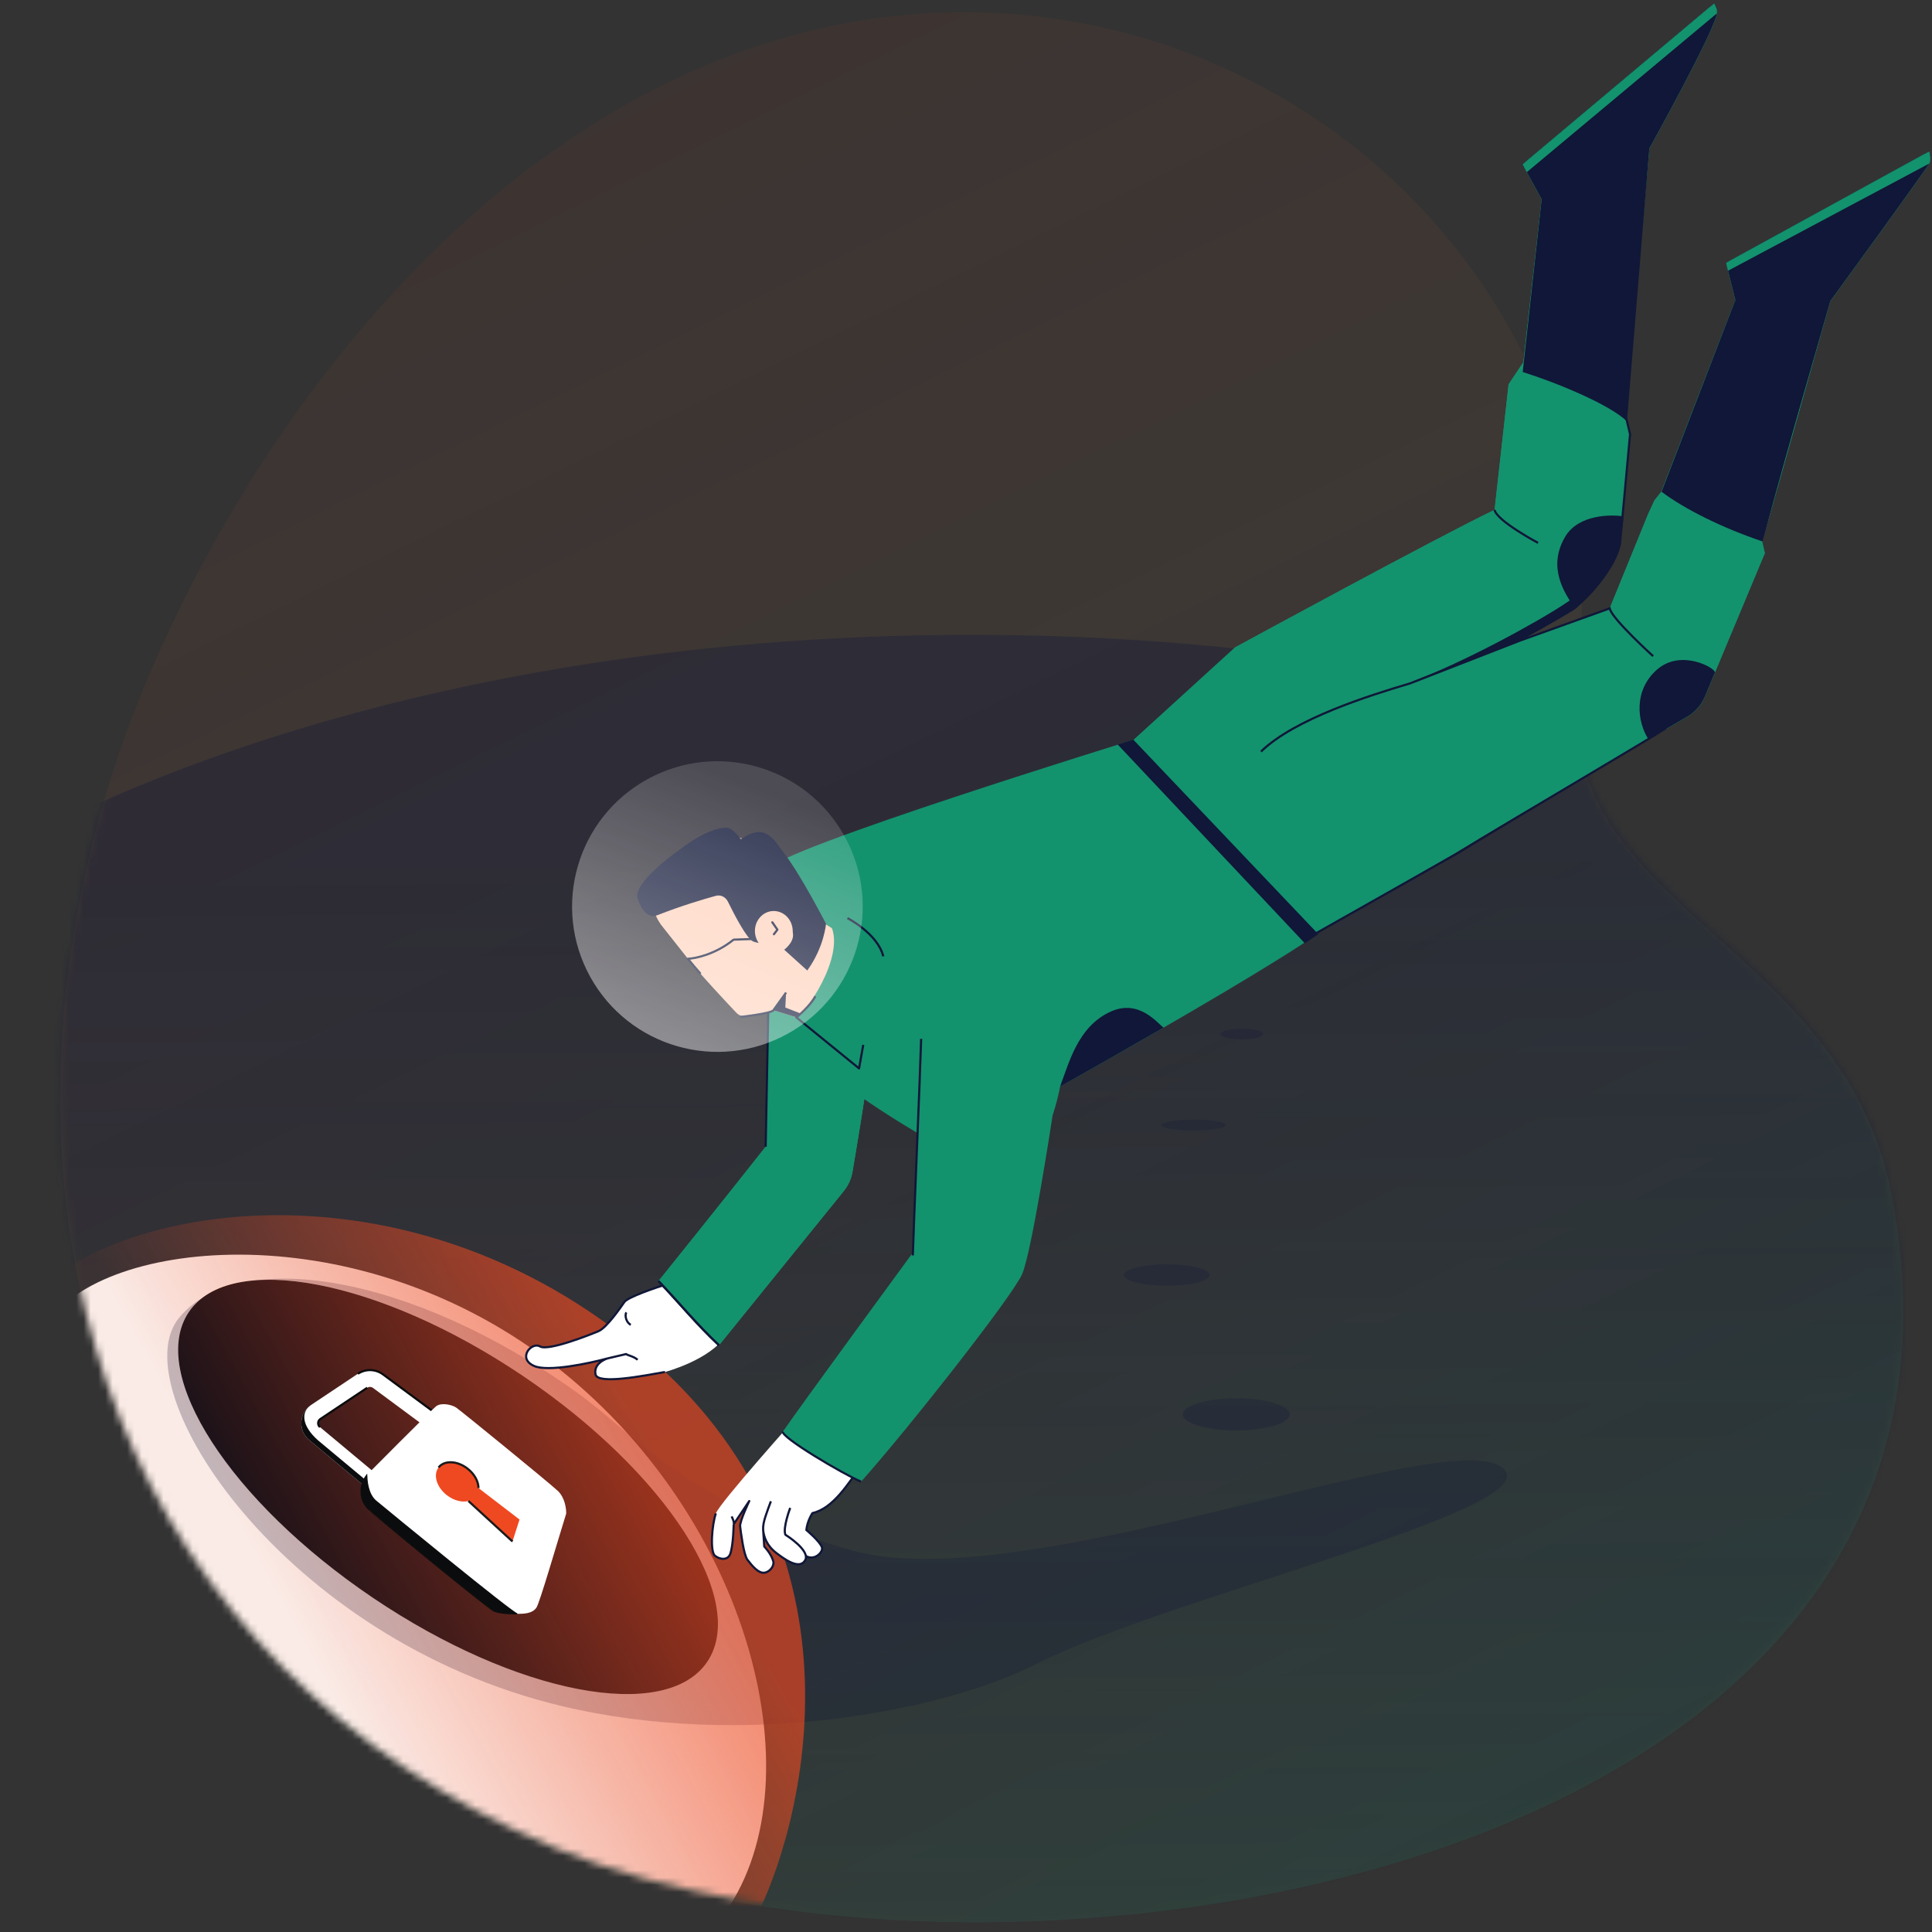 <svg fill="none" height="266" viewBox="0 0 266 266" width="266" xmlns="http://www.w3.org/2000/svg" xmlns:xlink="http://www.w3.org/1999/xlink"><rect x="0" y="0" width="266" height="266" fill="#333333" stroke="none"/><linearGradient id="a" gradientUnits="userSpaceOnUse" x1="202.426" x2="78.281" y1="258.546" y2="5.678"><stop offset="0" stop-color="#13926e" stop-opacity=".15"/><stop offset="1" stop-color="#ef4921" stop-opacity=".05"/></linearGradient><linearGradient id="b" gradientUnits="userSpaceOnUse" x1="133.637" x2="132.714" y1="265.099" y2="118.244"><stop offset="0" stop-color="#101738" stop-opacity=".05"/><stop offset="1" stop-color="#101738" stop-opacity=".35"/></linearGradient><linearGradient id="c" gradientUnits="userSpaceOnUse" x1="80.555" x2="31.918" y1="181.669" y2="208.386"><stop offset="0" stop-color="#ef4921" stop-opacity=".65"/><stop offset="1" stop-color="#ef4921" stop-opacity=".05"/></linearGradient><linearGradient id="d" gradientUnits="userSpaceOnUse" x1="87.451" x2="110.112" y1="109.806" y2="137.503"><stop offset="0" stop-color="#fff" stop-opacity=".45"/><stop offset="1" stop-color="#fff" stop-opacity=".15"/></linearGradient><clipPath id="e"><path d="m0 0h266v266h-266z"/></clipPath><mask id="f" height="264" maskUnits="userSpaceOnUse" width="255" x="8" y="1"><path d="m76.583 254.481c-60.367-25.186-78.896-85.227-62.734-142.965 12.029-42.974 52.956-105.746 112.733-109.965 52.655-3.716 97.013 40.068 90.593 91.371-3.97 31.725 36.525 36.073 43.274 71.256 18.153 94.629-123.499 115.489-183.866 90.303z" fill="#ebedf0"/></mask><g clip-path="url(#e)"><path d="m76.583 254.834c-60.367-25.186-78.896-85.226-62.734-142.965 12.029-42.974 52.956-105.745 112.733-109.965 52.655-3.716 97.013 40.068 90.593 91.371-3.97 31.725 36.525 36.072 43.274 71.255 18.153 94.63-123.499 115.49-183.866 90.303z" fill="url(#a)"/><g mask="url(#f)"><path d="m133.637 284.272c102.833 0 186.195-44.071 186.195-98.436 0-54.364-83.362-98.435-186.195-98.435-102.832 0-186.195 44.071-186.195 98.435 0 54.365 83.362 98.436 186.195 98.436z" fill="url(#b)"/><g fill="#101738" fill-opacity=".25"><ellipse cx="164.33" cy="154.899" rx="4.424" ry=".737"/><ellipse cx="170.201" cy="194.734" rx="7.374" ry="2.212"/><ellipse cx="160.634" cy="175.551" rx="5.899" ry="1.475"/><ellipse cx="170.966" cy="142.363" rx="2.95" ry=".737"/></g><path d="m99.258 264.113c-10.284 8.658-52.355-5.072-71.16-23.748-22.399-22.246-27.664-46.971-21.858-57.619 6.488-11.901 41.779-16.368 69.502 4.77s37.261 58.57 23.517 76.597z" fill="#fbf3f0"/><path d="m97.313 228.754c-1.409 2.089-3.744 3.418-6.771 4.026-3.027.608-6.741.493-10.897-.301-8.312-1.588-18.378-5.89-28.227-12.533-9.849-6.643-17.609-14.365-22.195-21.477-2.293-3.556-3.791-6.956-4.361-9.99s-.213-5.697 1.197-7.786c1.409-2.09 3.744-3.419 6.771-4.026 3.027-.608 6.741-.494 10.897.3 8.312 1.589 18.378 5.891 28.227 12.534 9.849 6.643 17.609 14.365 22.195 21.476 2.293 3.556 3.791 6.957 4.361 9.991s.213 5.696-1.197 7.786z" fill="#0b0c0d" stroke="#0b0c0d" stroke-width=".147"/><path d="m77.221 234.864c-38.248-9.194-60.651-43.691-52.54-53.462 8.111-9.77 31.772-6.046 54.51 10.147 8.811 6.274 15.222 15.512 38.3 21.96 23.08 6.449 80.544-17.021 89.098-11.607 8.554 5.413-45.518 17.869-63.903 27.198-13.013 6.603-40.479 11.77-65.465 5.764z" fill="#101738" fill-opacity=".25"/><path d="m103.372 265.274c-15.515-2.448-39.933-5.018-69.482-30.137-29.549-25.12-31.302-54.013-29.602-56.164 10.011-12.671 51.341-20.955 84.696 7.563 33.355 28.518 20.148 68.864 14.388 78.738z" fill="url(#c)"/><path clip-rule="evenodd" d="m49.268 189.143c1.057-.706 2.443-.672 3.465.084l8.865 6.561-1.379 1.863-8.865-6.561c-.236-.174-.556-.182-.8-.019l-6.442 4.298c-.386.258-.416.815-.059 1.113l10.042 8.376-1.485 1.78-10.042-8.377c-1.546-1.289-1.417-3.702.258-4.82z" fill="#fff" fill-rule="evenodd"/><path d="m49.268 189.143c1.057-.705 2.443-.672 3.465.084l8.865 6.561m-11.043-4.717-6.443 4.298c-.386.258-.416.815-.059 1.113" stroke="#0b0c0d" stroke-width=".295"/><path d="m43.8 198.319 10.042 8.376-1.232-.057-10.042-8.377c-1.546-1.289-1.417-3.702.258-4.82-1.409.941-1.322 2.844.974 4.878z" fill="#0b0c0d"/><path d="m50.49 203.087s8.838-8.907 9.552-9.468c.714-.561 2.205-.209 2.771.182.707.489 12.753 10.311 13.981 11.459.983.917 1.182 2.472 1.159 3.135-1.243 4.001-3.614 12.16-4.076 12.911-.578.94-2.008.876-2.654.891-1.416.033-2.936-.149-3.368-.463-3.278-2.381-16.286-13.127-17.207-14.037-1.15-1.139-.955-2.559-.871-3.175.068-.494.502-1.162.711-1.435z" fill="#fff"/><path d="m51.767 206.669c-1.17-.976-1.248-2.943-1.277-3.581-.209.272-.643.941-.711 1.434-.085.616-.28 2.037.871 3.175.92.91 13.929 11.656 17.207 14.037.433.315 1.952.496 3.368.463-.565.013-17.994-14.308-19.457-15.528z" fill="#0b0c0d" stroke="#0b0c0d" stroke-width=".147"/><path d="m60.384 202.04c-.785 1.011-.274 2.722 1.141 3.821.962.747 2.094 1.019 2.967.799l6.067 5.574.97-3.022-5.652-4.338c-.004-.9-.549-1.928-1.51-2.675-1.415-1.099-3.199-1.17-3.984-.159z" fill="#ef4921"/><path d="m60.384 202.04c.785-1.011 2.569-.94 3.984.159.961.747 1.505 1.775 1.51 2.675m-1.385 1.786 6.067 5.574" stroke="#1a1a1a" stroke-width=".295"/></g><path d="m155.856 102.07s15.367 18.402 24.821 26.711l19.485-11.233c8.385-5.135 26.453-15.594 32.096-18.853 1.12-.647 1.99-1.639 2.489-2.833l8.239-19.708-.365-1.555s7.887-27.827 9.38-33.157c0 0 12.686-17.383 13.608-18.92.125-.208.16-.492.154-.768-.01-.473-.532-.696-.947-.468l-26.673 14.629c-.295.161-.443.501-.361.827l1.148 4.562-10.197 26.401-.942 1.186-.871 1.876-5.297 12.995-15.19 5.289c1.397-1.071 9.857-4.891 10.384-5.34 2.67-2.274 5.636-5.906 6.226-8.847l1.386-15.079-.592-2.424 3.246-36.926s8.884-15.973 9.315-18.605c.028-.172 0-.37-.051-.561-.119-.441-.658-.535-1.007-.242l-25.248 21.214c-.269.226-.341.611-.172.92l2.34 4.258-2.519 22.455-2.034 3.036-1.932 17.287c-7.353 3.488-35.706 18.923-35.706 18.923z" fill="#13926e"/><path d="m155.856 102.07s15.367 18.402 24.821 26.711l19.485-11.233c8.385-5.135 26.453-15.594 32.096-18.853 1.12-.647 1.99-1.639 2.489-2.833l8.239-19.708-.365-1.555s7.887-27.827 9.38-33.157c0 0 12.686-17.383 13.608-18.92.125-.208.16-.492.154-.768-.01-.473-.532-.696-.947-.468l-26.673 14.629c-.295.161-.443.501-.361.827l1.148 4.562-10.197 26.401-.942 1.186-.871 1.876-5.297 12.995-15.19 5.289c1.397-1.071 9.857-4.891 10.384-5.34 2.67-2.274 5.636-5.906 6.226-8.847l1.386-15.079-.592-2.424 3.246-36.926s8.884-15.973 9.315-18.605c.028-.172 0-.37-.051-.561-.119-.441-.658-.535-1.007-.242l-25.248 21.214c-.269.226-.341.611-.172.92l2.34 4.258-2.519 22.455-2.034 3.036-1.932 17.287c-7.353 3.488-35.706 18.923-35.706 18.923z" fill="#13926e"/><path d="m180.858 128.682 19.673-11.115c10.009-6.129 26.432-15.72 28.862-17.327m-20.157-12.024 12.387-4.454c.26 1.395 5.981 6.579 5.981 6.579m-18.368-2.126c1.396-1.071 7.055-4.056 7.581-4.504 2.67-2.274 5.637-5.906 6.226-8.847l1.387-15.079-.542-2.287m-14.652 30.718-15.106 5.877c-5.469 1.623-15.884 4.861-20.516 9.386m32.161-33.279c.279 1.497 5.986 4.546 5.986 4.546" stroke="#101738" stroke-width=".295"/><path d="m237.643 36.19 27.984-15.348s.318 1.12-.018 1.68c-.923 1.536-13.608 18.92-13.608 18.92-1.494 5.33-5.673 19.431-9.325 33.109-5.577-1.881-10.726-4.45-13.913-6.847l10.166-26.4z" fill="#101738"/><path d="m237.643 36.19 27.984-15.348s.318 1.12-.018 1.68l-27.693 14.753z" fill="#13926e"/><path d="m193.943 94.007s13.349-4.663 17.555-7.023c4.206-2.361 7.288-3.921 9.827-8.328-1.216 1.342-4.379 3.474-5.964 4.527-3.739 2.482-14.257 8.263-21.418 10.825z" fill="#101738"/><path d="m236.008.466-26.38 22.166 2.632 4.789-2.611 23.796c4.443 1.394 11.831 4.383 14.349 6.785l3.084-37.566s8.884-15.973 9.315-18.605c.09-.547-.389-1.365-.389-1.365z" fill="#101738"/><path d="m236.008.466-26.38 22.166.588 1.07 26.181-21.871c.09-.547-.389-1.365-.389-1.365z" fill="#13926e"/><path d="m216.816 83.712c2.671-2.274 5.637-5.906 6.227-8.847l.506-3.765c-1.596-.264-6.233-.353-8.088 2.853-2.436 4.21-.052 7.718 1.355 9.759z" fill="#101738"/><path d="m232.249 98.699c-1.244.719-3.09 1.786-5.301 3.069-1.529-2.372-2.09-6.734 1.219-9.6 3.31-2.866 8.023-.178 7.95.417l-1.371 3.278c-.499 1.194-1.376 2.19-2.497 2.837z" fill="#101738"/><path d="m85.973 179.259c.47-.671 4.31-1.986 6.171-2.56 0 0 8.591 5.867 7.827 7.108-2.104 3.417-8.412 5.091-8.412 5.091-2.854.503-9.273 1.774-9.566.334-.258-1.27.926-1.978 1.671-2.208-2.575.7-8.202 1.888-10.116 1.049-2.393-1.05-.349-3.375.801-2.695s6.988-1.651 8.064-2.106c1.103-.467 2.972-3.173 3.56-4.013z" fill="#fff"/><path d="m92.144 176.699c-1.861.574-5.7 1.889-6.171 2.56-.588.84-2.457 3.546-3.56 4.013-1.076.455-6.914 2.786-8.064 2.106s-3.194 1.645-.801 2.695c1.914.839 7.542-.349 10.116-1.049m0 0 2.544-.595c.2.186 1.064.311 1.578.79m-4.122-.195c-.744.23-1.929.938-1.671 2.208.293 1.44 6.711.169 9.566-.334m-5.321-8.202c-.293.459.052 1.486.614 1.698" stroke="#101738" stroke-linejoin="round" stroke-width=".295"/><path d="m110.591 120.72c6.225-5.548 11.888 2.269 11.888 2.269-.486 10.674-4.102 32.459-5.104 38.34-.168.989-.587 1.901-1.218 2.68l-17.163 21.211c-3.006-2.801-5.364-5.715-8.333-8.84 0 0 8.928-11.102 14.756-18.5l.52-26.978s2.038-7.85 4.654-10.182z" fill="#13926e"/><path d="m110.591 120.72c6.225-5.548 11.888 2.269 11.888 2.269-.486 10.674-4.102 32.459-5.104 38.34-.168.989-.587 1.901-1.218 2.68l-17.163 21.211c-3.006-2.801-5.364-5.715-8.333-8.84 0 0 8.928-11.102 14.756-18.5l.52-26.978s2.038-7.85 4.654-10.182z" fill="#13926e"/><path d="m105.417 157.88.519-26.978m-15.276 45.478c2.968 3.125 5.327 6.039 8.333 8.84" stroke="#101738" stroke-linejoin="round" stroke-width=".295"/><path d="m90.66 176.38c2.968 3.125 5.327 6.039 8.333 8.84" stroke="#101738" stroke-linejoin="round" stroke-width=".295"/><path d="m105.941 119.616c-3.344 10.414-.739 19.886 7.138 27.113 5.908 5.42 17.256 11.572 17.256 11.572s39.275-21.57 51.073-29.73c-4.87-4.764-25.42-26.689-25.42-26.689s-49.229 15.184-50.047 17.734z" fill="#13926e"/><path d="m152.966 139.258c-4.672 2.075-5.831 7.355-7.035 10.356 4.455-2.508 9.42-5.327 14.271-8.131-.85-.598-3.357-3.948-7.236-2.225z" fill="#101738"/><path d="m153.889 102.508 2.144-.674 25.469 26.78-1.847 1.263z" fill="#101738"/><path d="m106.477 139.095c4.784 1.464 12.25 3.748 12.25 3.748l-1.293-13.238-4.778-2.987c-3.128-3.471-5.906-7.847-9.586-10.639-4.36-3.307-13.156 2.881-13.246 7.715-.026 1.421.537 2.92 1.523 4.053l3.366 4.255c1.765 2.231 5.304 5.997 6.667 7.433.348.367.825.551 1.283.492 1.222-.157 3.576-.5 3.814-.832z" fill="#ffd2bc"/><path d="m108.227 136.657s-1.067 1.486-1.75 2.439c-.323.449-4.543.92-4.543.92m1.562-10.731-2.491.087c-2.516 2.022-5.243 2.596-6.292 2.631.477.603 1.085 1.319 1.744 2.071" stroke="#101738" stroke-linejoin="round" stroke-miterlimit="10" stroke-width=".295"/><path d="m118.448 142.76-11.97-3.664 1.75-2.439-.105 2.059z" fill="#101738"/><path d="m87.794 123.733c-.782-2.184 5.637-6.64 5.637-6.64s4.069-3.324 6.774-3.115c.692.054 1.81 1.556 1.81 1.556 3.319-2.292 4.444-.056 5.967 1.961 2.391 3.168 5.742 9.689 5.742 9.689s-.235 3.192-2.579 6.437l-3.175-2.864s1.816-1.335 1.018-2.752c-1.092-1.939-2.623-2.427-3.905-1.111-.873.896.345 3.059.345 3.059s-1.149-.085-1.749-.337c-.861-.362-2.587-3.698-3.458-5.475-.314-.641-.999-.985-1.654-.805-1.6.439-4.7 1.35-7.967 2.636-1.049.413-2.024-.055-2.807-2.239z" fill="#101738"/><path d="m108.458 130.058c-.97 1.118-2.616 1.185-3.675.151-1.06-1.034-1.131-2.778-.161-3.896.971-1.118 2.617-1.185 3.676-.151s1.131 2.778.16 3.896z" fill="#ffd2bc"/><path d="m106.334 126.985.701 1.015-.484.628" stroke="#101738" stroke-linecap="round" stroke-linejoin="round" stroke-width=".295"/><path d="m109.651 140.082c1.959-1.323 7.206-9.587 4.344-13.306l3.614-.126s1.934.964 3.648 4.114c2.05 3.765-2.94 16.151-2.94 16.151s-8.967-6.63-8.666-6.833z" fill="#13926e"/><path d="m116.677 126.404s4.18 2.16 4.934 5.269m-2.757 12.179-.578 3.248-8.626-7.018s1.96-1.626 2.607-2.917" stroke="#101738" stroke-linejoin="round" stroke-width=".295"/><path d="m98.451 214.212c-.742-.563-.413-4.39.111-5.846.524-1.455 11.067-13.223 11.067-13.223l8.821 6.835c-1.632 2.21-3.7 5.698-6.59 6.346 0 0-.715 1.064-.838 2.33 0 0 1.826 1.522 2.138 2.363.243.656-1.029 1.937-2.208 1.208.036.217.007.425-.109.617-.819 1.355-2.929-.246-3.95-1.02-1.304-.99-1.758-2.234-1.824-3.237l.154 2.341s.974.985 1.251 2.06c.139.538-.406 1.426-1.22 1.546-.813.119-1.669-.897-2.347-1.781-.532-.695-.919-3.909-1.005-4.592s1.257-3.494 1.257-3.494l-2.144 3.191s-.043 2.887-.474 4.088c-.315.873-1.347.831-2.089.268z" fill="#fff"/><path d="m98.562 208.366c-.524 1.456-.853 5.283-.111 5.846s1.775.605 2.089-.268c.432-1.201.475-4.088.475-4.088m17.434-7.878c-1.631 2.21-3.7 5.697-6.59 6.346 0 0-.714 1.064-.838 2.329 0 0 1.827 1.522 2.139 2.364.243.655-1.029 1.937-2.208 1.208m-9.937-4.369 2.144-3.191s-1.343 2.811-1.257 3.494.473 3.897 1.004 4.591c.678.885 1.534 1.901 2.348 1.782.814-.12 1.359-1.008 1.22-1.546-.277-1.075-1.251-2.06-1.251-2.06s-.094-1.427-.154-2.341m-4.054-.729c.034-.097.104-.291-.278-1.075m4.332 1.804c-.066-1.003.542-2.43 1.066-3.886m-1.066 3.886c.066 1.003.52 2.247 1.824 3.237 1.021.774 3.13 2.375 3.95 1.02.819-1.355-2.711-3.54-2.711-3.54-.375-.958.665-3.695.665-3.695" stroke="#101738" stroke-linejoin="round" stroke-width=".295"/><path d="m126.665 143.026c.18-6.653 9.08-12.258 16.084-7.706 7.004 4.553 2.177 18.229 2.177 18.229s-2.868 18.914-4.215 21.914c-1.347 2.999-15.153 20.653-22.154 28.535-2.44-1.012-11.227-6.222-10.755-6.911 2.638-3.849 17.863-24.604 17.863-24.604.418-9.145.689-17.905 1-29.457z" fill="#13926e"/><path d="m126.825 143.033c-.127 4.709-1.038 25.811-1.147 29.819m-17.876 24.236c-.472.688 8.315 5.898 10.755 6.91" stroke="#101738" stroke-linejoin="round" stroke-width=".295"/><circle cx="98.73" cy="124.855" fill="url(#d)" r="20" transform="matrix(-.483 -.876 .876 -.483 37.087 271.608)"/></g></svg>